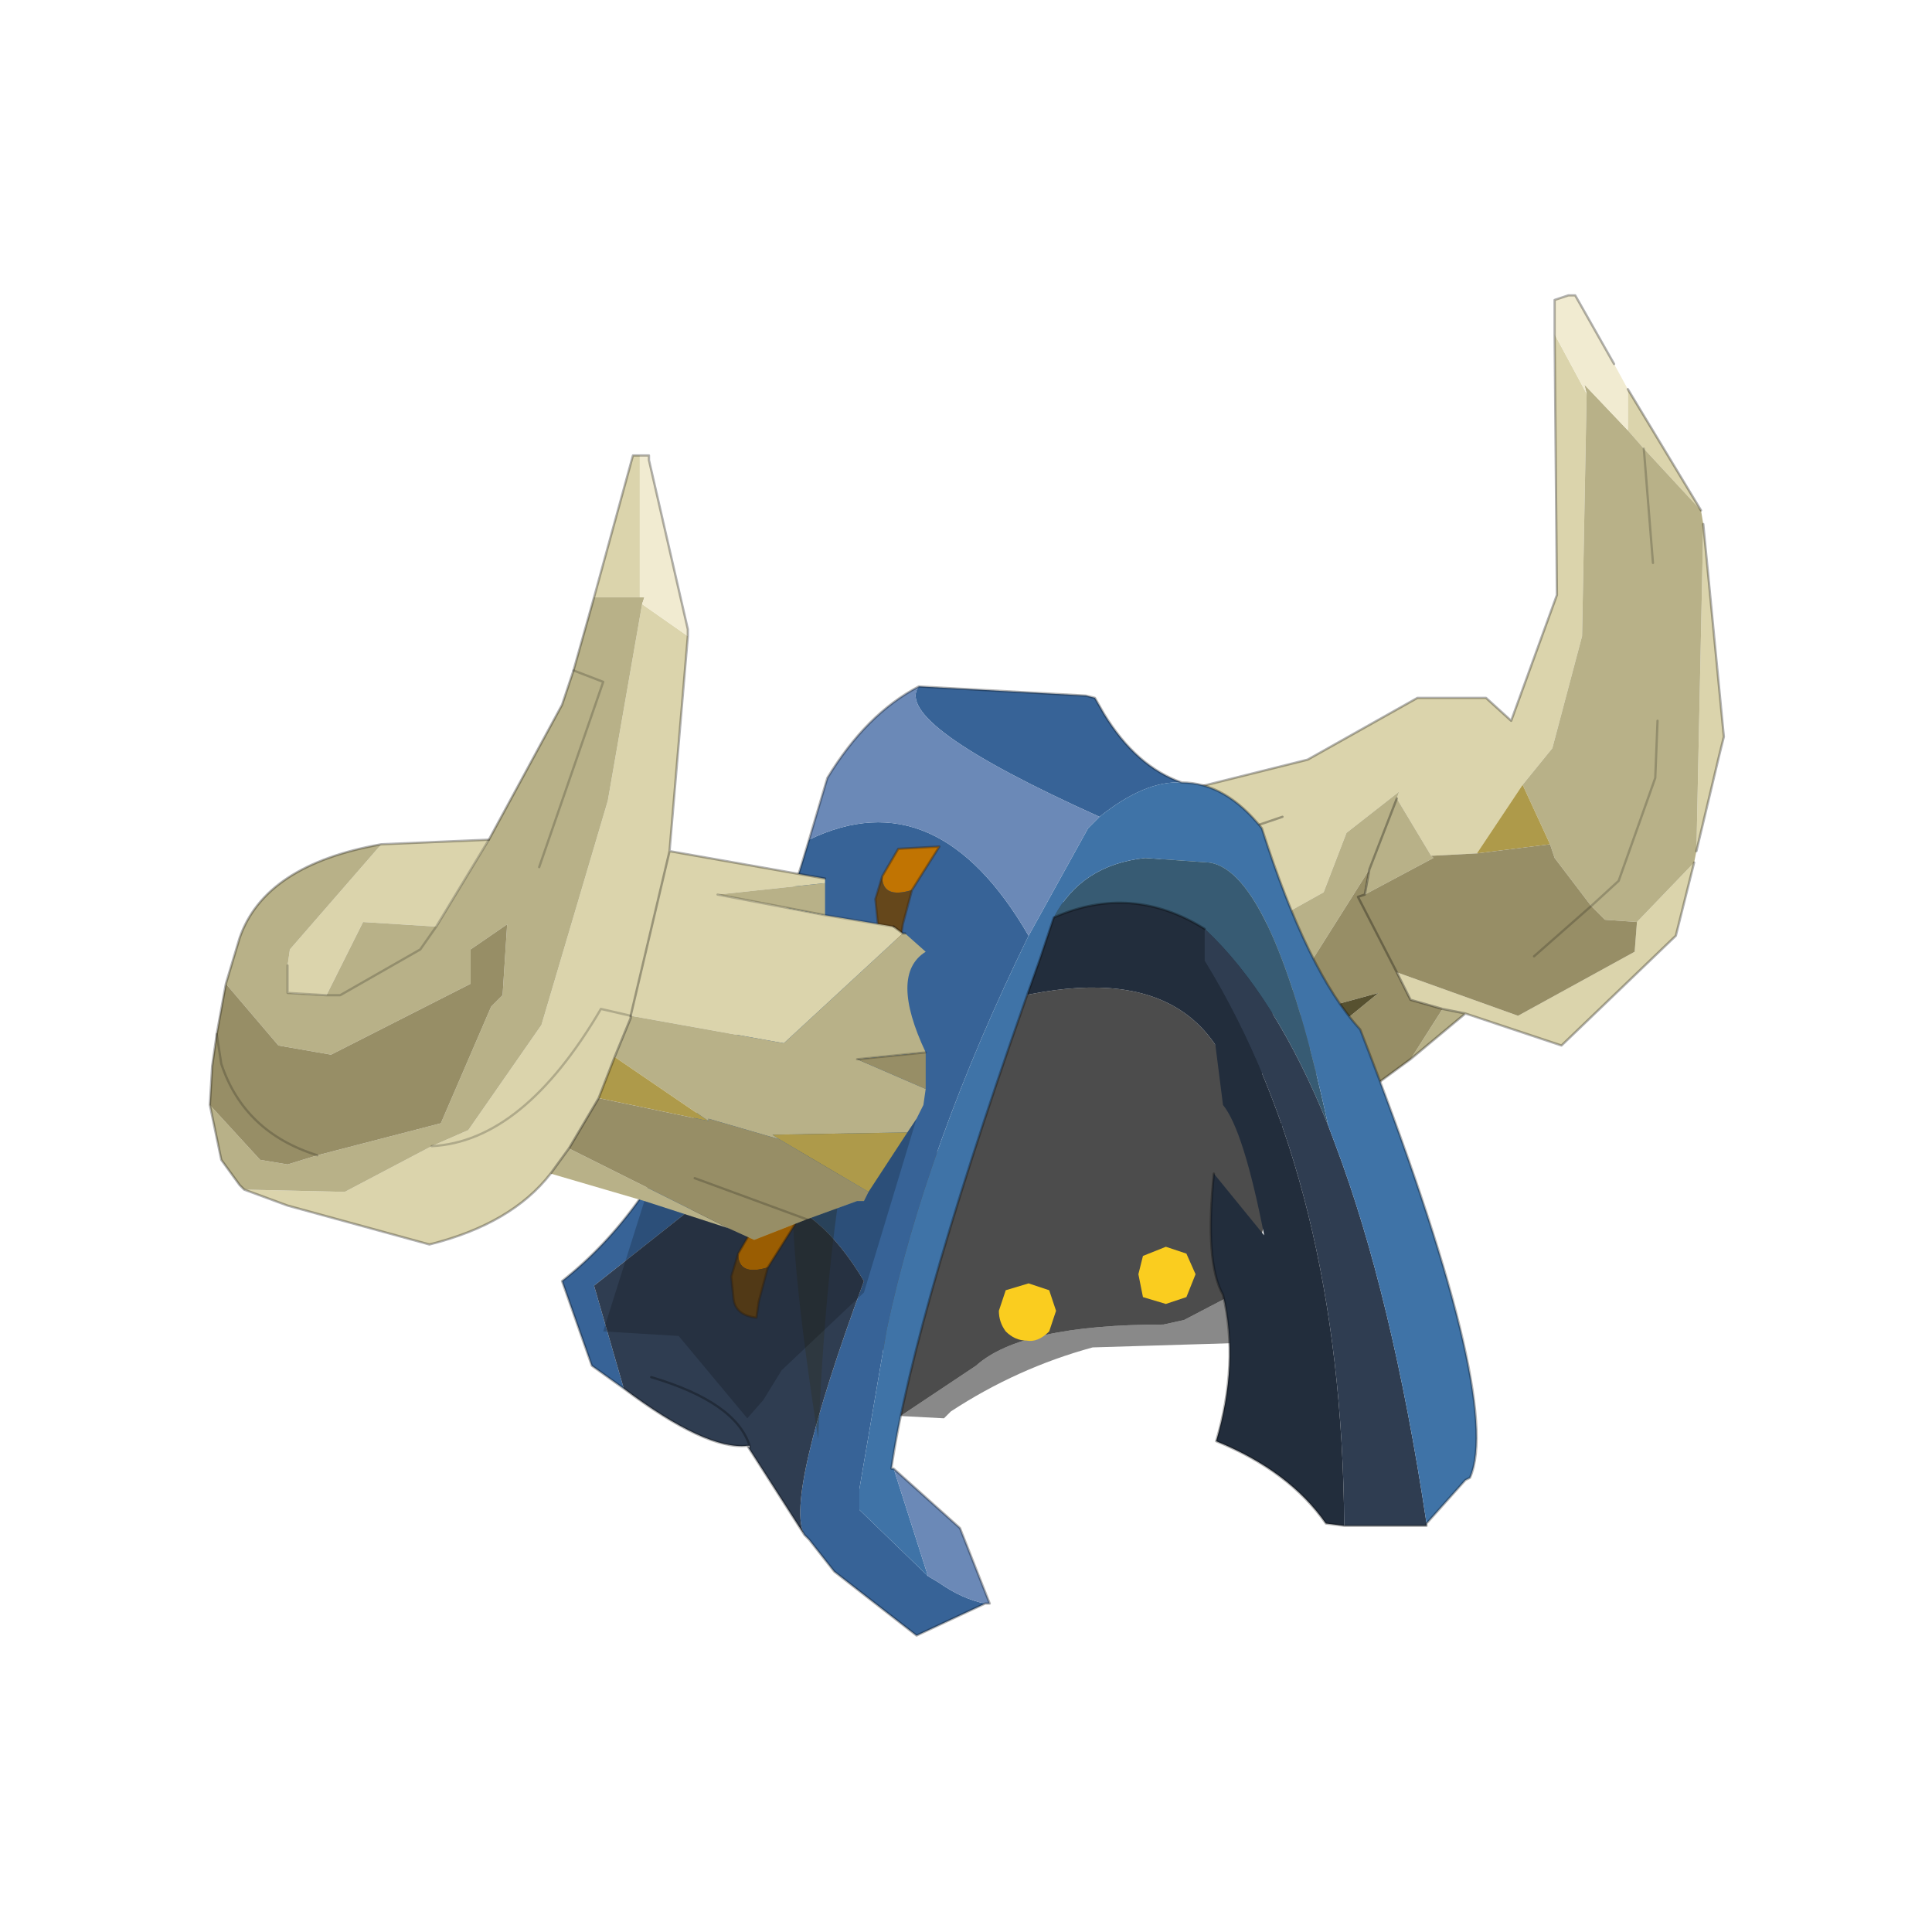 <?xml version="1.0" encoding="UTF-8" standalone="no"?>
<svg xmlns:xlink="http://www.w3.org/1999/xlink" height="440.0px" width="440.0px" xmlns="http://www.w3.org/2000/svg">
  <g transform="matrix(10.0, 0.0, 0.0, 10.0, 0.0, 0.0)">
    <use height="44.0" transform="matrix(0.909, 0.0, 0.0, 0.909, 2.0, 2.0)" width="44.0" xlink:href="#sprite0"/>
  </g>
  <defs>
    <g id="sprite0" transform="matrix(1.0, 0.0, 0.0, 1.0, 0.0, 0.0)">
      <use height="44.0" transform="matrix(1.0, 0.0, 0.0, 1.0, 0.0, 0.0)" width="44.0" xlink:href="#shape0"/>
      <use height="29.3" transform="matrix(1.146, 0.0, 0.0, 1.146, 3.0, 5.2)" width="33.15" xlink:href="#sprite1"/>
    </g>
    <g id="shape0" transform="matrix(1.0, 0.0, 0.0, 1.0, 0.0, 0.0)">
      <path d="M44.0 44.0 L0.0 44.0 0.0 0.0 44.0 0.0 44.0 44.0" fill="#43adca" fill-opacity="0.0" fill-rule="evenodd" stroke="none"/>
    </g>
    <g id="sprite1" transform="matrix(1.0, 0.0, 0.0, 1.0, 0.0, 0.0)">
      <use height="29.3" transform="matrix(1.0, 0.0, 0.0, 1.0, 0.0, 0.0)" width="33.15" xlink:href="#sprite2"/>
    </g>
    <g id="sprite2" transform="matrix(1.0, 0.0, 0.0, 1.0, 16.95, 28.7)">
      <use height="29.3" transform="matrix(-1.0, 0.0, 0.0, 1.0, 16.2, -28.7)" width="33.15" xlink:href="#sprite3"/>
    </g>
    <g id="sprite3" transform="matrix(1.0, 0.0, 0.0, 1.0, 16.25, 28.75)">
      <use height="29.3" transform="matrix(1.0, 0.0, 0.0, 1.0, -16.25, -28.75)" width="33.15" xlink:href="#shape1"/>
    </g>
    <g id="shape1" transform="matrix(1.0, 0.0, 0.0, 1.0, 16.25, 28.75)">
      <path d="M-12.55 -27.9 L-13.25 -26.6 -13.15 -21.3 -12.5 -18.85 -11.85 -18.05 -10.85 -16.55 -9.9 -16.5 -9.85 -16.5 -9.1 -17.75 -9.15 -17.9 -8.0 -17.0 -7.5 -15.7 -5.35 -14.5 -3.95 -16.45 -3.15 -17.6 -7.15 -18.6 -9.55 -19.95 -11.05 -19.95 -11.6 -19.45 -12.6 -22.2 -12.55 -27.9 M-14.15 -25.8 L-14.15 -26.7 -15.75 -24.05 -14.5 -25.4 -14.15 -25.8 M-14.35 -15.05 L-15.6 -16.35 -15.2 -14.75 -12.7 -12.35 -10.6 -13.05 -10.1 -13.15 -9.4 -13.35 -9.1 -13.95 -11.75 -13.0 -14.3 -14.4 -14.35 -15.05 M-15.65 -16.6 L-15.8 -23.75 -16.25 -19.1 -16.15 -18.7 -15.65 -16.6 M-6.6 -17.35 L-3.95 -16.45 -6.6 -17.35" fill="#dbd4ac" fill-rule="evenodd" stroke="none"/>
      <path d="M-13.25 -26.6 L-13.2 -26.8 -14.15 -25.8 -14.5 -25.4 -15.75 -24.05 -15.8 -23.75 -15.65 -16.6 -15.6 -16.35 -14.35 -15.05 -13.65 -15.1 -13.35 -15.4 -13.95 -15.95 -14.75 -18.2 -14.8 -19.45 -14.75 -18.2 -13.95 -15.95 -13.35 -15.4 -12.55 -16.45 -12.45 -16.75 -11.85 -18.05 -12.5 -18.85 -13.15 -21.3 -13.25 -26.6 M-14.7 -22.9 L-14.5 -25.4 -14.7 -22.9 M-9.85 -16.5 L-9.9 -16.45 -8.4 -15.65 -8.5 -16.2 -6.45 -12.95 -5.35 -14.5 -7.5 -15.7 -8.0 -17.0 -9.15 -17.9 -9.1 -17.75 -8.5 -16.2 -9.1 -17.75 -9.85 -16.5 M-9.4 -12.05 L-10.1 -13.15 -10.6 -13.05 -9.4 -12.05" fill="#b8b188" fill-rule="evenodd" stroke="none"/>
      <path d="M-12.45 -16.75 L-10.85 -16.55 -11.85 -18.05 -12.45 -16.75" fill="#ae9a4a" fill-rule="evenodd" stroke="none"/>
      <path d="M-13.35 -15.4 L-13.65 -15.1 -14.35 -15.05 -14.3 -14.4 -11.75 -13.0 -9.1 -13.95 -8.25 -15.6 -8.4 -15.65 -8.25 -15.6 -9.1 -13.95 -9.4 -13.35 -10.1 -13.15 -9.4 -12.05 -7.9 -10.95 -7.05 -12.15 -8.7 -13.5 -6.5 -12.9 -6.45 -12.95 -8.5 -16.2 -8.4 -15.65 -9.9 -16.45 -9.85 -16.5 -9.9 -16.5 -10.85 -16.55 -12.45 -16.75 -12.55 -16.45 -13.35 -15.4 -12.1 -14.3 -13.35 -15.4" fill="#978e66" fill-rule="evenodd" stroke="none"/>
      <path d="M-6.5 -12.9 L-8.7 -13.5 -7.05 -12.15 -6.5 -12.9" fill="#575130" fill-rule="evenodd" stroke="none"/>
      <path d="M-12.55 -27.9 L-12.55 -28.65 -12.85 -28.75 -13.0 -28.75 -13.85 -27.25 -14.15 -26.7 -14.15 -25.8 -13.2 -26.8 -13.25 -26.6 -12.55 -27.9" fill="#f1ebd1" fill-rule="evenodd" stroke="none"/>
      <path d="M-14.5 -25.4 L-14.7 -22.9 M-14.8 -19.45 L-14.75 -18.2 -13.95 -15.95 -13.35 -15.4 -12.1 -14.3" fill="none" stroke="#000000" stroke-linecap="round" stroke-linejoin="round" stroke-opacity="0.2" stroke-width="0.05"/>
      <path d="M-13.85 -27.25 L-13.0 -28.75 -12.85 -28.75 -12.55 -28.65 -12.55 -27.9 -12.6 -22.2 -11.6 -19.45 -11.05 -19.95 -9.55 -19.95 -7.15 -18.6 -3.15 -17.6 -3.95 -16.45 -6.6 -17.35 M-15.75 -24.05 L-14.15 -26.7 M-15.8 -23.75 L-16.25 -19.1 -16.15 -18.7 -15.65 -16.6 M-8.4 -15.65 L-8.25 -15.6 -9.1 -13.95 M-10.6 -13.05 L-12.7 -12.35 -15.2 -14.75 -15.6 -16.35 M-8.5 -16.2 L-9.1 -17.75 M-8.5 -16.2 L-8.4 -15.65 M-3.95 -16.45 L-5.35 -14.5 M-7.05 -12.15 L-7.9 -10.95 -9.4 -12.05 -10.6 -13.05 -10.1 -13.15 -9.4 -13.35 -9.1 -13.95" fill="none" stroke="#000000" stroke-linecap="round" stroke-linejoin="round" stroke-opacity="0.302" stroke-width="0.05"/>
      <path d="M-5.6 -6.9 L-5.5 -6.8 -5.6 -6.95 -4.45 -6.35 -4.0 -6.25 Q-0.9 -6.25 0.1 -5.35 L1.75 -4.25 0.8 -4.2 0.65 -4.35 Q-0.8 -5.3 -2.45 -5.75 L-5.75 -5.85 -5.6 -6.9" fill="#000000" fill-opacity="0.463" fill-rule="evenodd" stroke="none"/>
      <path d="M1.75 -4.25 L0.1 -5.35 Q-0.9 -6.25 -4.0 -6.25 L-4.45 -6.35 -5.6 -6.95 -5.5 -6.8 -5.6 -6.9 Q-6.2 -7.7 -6.6 -10.65 L-5.75 -10.7 Q-5.1 -14.5 -0.55 -13.35 0.3 -11.1 0.9 -10.1 L2.0 -8.4 Q2.55 -7.35 2.35 -6.55 L1.75 -4.25" fill="#000000" fill-opacity="0.702" fill-rule="evenodd" stroke="none"/>
      <path d="M-0.55 -13.35 Q-5.1 -14.5 -5.75 -10.7 -7.25 -13.95 -5.2 -15.4 L-3.1 -15.55 Q-1.3 -15.65 -1.35 -15.05 L-0.55 -13.35" fill="#222d3c" fill-rule="evenodd" stroke="none"/>
      <path d="M3.75 -16.85 Q5.0 -12.6 6.8 -9.9 L7.45 -9.0 Q8.2 -7.95 9.15 -7.2 L8.5 -5.35 7.8 -4.85 8.45 -7.1 6.05 -9.0 5.45 -9.05 Q3.8 -9.3 2.55 -7.2 4.3 -2.45 3.85 -1.65 L3.75 -1.55 3.2 -0.85 1.4 0.55 -0.1 -0.15 Q0.4 -0.25 0.9 -0.6 L1.15 -0.75 2.65 -2.2 2.65 -2.65 2.05 -6.15 Q1.2 -10.15 -1.05 -14.75 0.95 -18.2 3.75 -16.85 M-4.4 -18.1 Q-3.4 -18.45 -2.7 -19.6 L-2.5 -19.95 -2.3 -20.0 1.35 -20.2 Q1.95 -19.4 -2.6 -17.35 -3.6 -18.15 -4.4 -18.1" fill="#376397" fill-rule="evenodd" stroke="none"/>
      <path d="M-1.6 -15.15 Q-3.3 -15.9 -4.9 -14.9 -6.45 -13.45 -7.6 -10.6 -6.4 -16.15 -5.0 -16.35 L-3.6 -16.45 Q-2.2 -16.3 -1.6 -15.15" fill="#375b73" fill-rule="evenodd" stroke="none"/>
      <path d="M7.8 -4.85 Q6.0 -3.5 5.1 -3.6 L3.85 -1.65 Q4.3 -2.45 2.55 -7.2 3.8 -9.3 5.45 -9.05 L6.05 -9.0 8.45 -7.1 7.8 -4.85 M-4.9 -14.9 L-4.9 -14.2 Q-7.9 -9.3 -7.95 -1.85 L-9.75 -1.85 -9.75 -1.9 Q-9.0 -6.9 -7.75 -10.2 L-7.6 -10.6 Q-6.45 -13.45 -4.9 -14.9 M5.05 -3.6 L5.05 -3.55 5.1 -3.6 5.05 -3.6 Q5.35 -4.55 7.2 -5.1 5.35 -4.55 5.05 -3.6" fill="#2f3d51" fill-rule="evenodd" stroke="none"/>
      <path d="M-4.9 -14.2 L-5.3 -11.05 Q-5.75 -10.5 -6.2 -8.2 L-5.1 -9.55 Q-4.9 -7.6 -5.3 -6.9 -5.65 -5.4 -5.15 -3.7 -6.75 -3.05 -7.55 -1.9 L-7.95 -1.85 Q-7.9 -9.3 -4.9 -14.2" fill="#222d3c" fill-rule="evenodd" stroke="none"/>
      <path d="M1.9 -3.1 L1.95 -3.1 Q1.45 -6.55 -1.3 -14.25 L-1.6 -15.15 Q-2.2 -16.3 -3.6 -16.45 L-5.0 -16.35 Q-6.4 -16.15 -7.6 -10.6 L-7.75 -10.2 Q-9.0 -6.9 -9.75 -1.9 L-10.6 -2.85 -10.7 -2.9 Q-11.45 -4.6 -8.3 -12.7 -7.15 -13.95 -6.15 -17.1 -5.35 -18.1 -4.4 -18.1 -3.6 -18.15 -2.6 -17.35 L-2.35 -17.1 -1.05 -14.75 Q1.2 -10.15 2.05 -6.15 L2.65 -2.65 2.65 -2.2 1.15 -0.75 1.9 -3.1" fill="#3f73a7" fill-rule="evenodd" stroke="none"/>
      <path d="M1.35 -20.2 Q2.5 -19.6 3.35 -18.2 L3.75 -16.85 Q0.95 -18.2 -1.05 -14.75 L-2.35 -17.1 -2.6 -17.35 Q1.95 -19.4 1.35 -20.2 M-0.1 -0.15 L-0.2 -0.15 0.45 -1.8 1.9 -3.1 1.15 -0.75 0.9 -0.6 Q0.4 -0.25 -0.1 -0.15" fill="#6b89b7" fill-rule="evenodd" stroke="none"/>
      <path d="M1.35 -20.2 Q2.5 -19.6 3.35 -18.2 L3.75 -16.85 Q5.0 -12.6 6.8 -9.9 L7.45 -9.0 Q8.2 -7.95 9.15 -7.2 L8.5 -5.35 7.8 -4.85 Q6.0 -3.5 5.1 -3.6 L3.85 -1.65 3.75 -1.55 3.2 -0.85 1.4 0.55 -0.1 -0.15 -0.2 -0.15 0.45 -1.8 1.9 -3.1 1.95 -3.1 Q1.45 -6.55 -1.3 -14.25 L-1.6 -15.15 Q-3.3 -15.9 -4.9 -14.9 M-5.1 -9.55 Q-4.9 -7.6 -5.3 -6.9 -5.65 -5.4 -5.15 -3.7 -6.75 -3.05 -7.55 -1.9 L-7.95 -1.85 -9.75 -1.85 -9.75 -1.9 -10.6 -2.85 -10.7 -2.9 Q-11.45 -4.6 -8.3 -12.7 -7.15 -13.95 -6.15 -17.1 -5.35 -18.1 -4.4 -18.1 -3.4 -18.45 -2.7 -19.6 L-2.5 -19.95 -2.3 -20.0 1.35 -20.2 M5.05 -3.6 L5.05 -3.55 5.1 -3.6 M5.05 -3.6 Q5.35 -4.55 7.2 -5.1" fill="none" stroke="#000000" stroke-linecap="round" stroke-linejoin="round" stroke-opacity="0.302" stroke-width="0.05"/>
      <path d="M2.15 -16.05 L1.8 -16.65 0.9 -16.7 1.5 -15.75 Q2.15 -15.55 2.15 -16.05" fill="#c17402" fill-rule="evenodd" stroke="none"/>
      <path d="M1.5 -15.75 L1.7 -15.0 1.75 -14.65 Q2.2 -14.7 2.25 -15.05 L2.3 -15.55 2.15 -16.05 Q2.15 -15.55 1.5 -15.75" fill="#65471b" fill-rule="evenodd" stroke="none"/>
      <path d="M1.5 -15.75 L1.7 -15.0 1.75 -14.65 Q2.2 -14.7 2.25 -15.05 L2.3 -15.55 2.15 -16.05 1.8 -16.65 0.9 -16.7 1.5 -15.75 Z" fill="none" stroke="#382510" stroke-linecap="round" stroke-linejoin="round" stroke-opacity="0.4" stroke-width="0.05"/>
      <path d="M3.55 -3.75 Q3.25 -10.85 1.95 -13.15 3.5 -12.45 4.0 -9.9 4.35 -8.9 3.55 -3.75" fill="#2c2b18" fill-opacity="0.302" fill-rule="evenodd" stroke="none"/>
      <path d="M-0.55 -6.1 Q-0.75 -5.9 -1.0 -5.9 -1.25 -5.85 -1.5 -6.1 L-1.65 -6.55 -1.5 -7.0 -1.05 -7.15 -0.55 -7.0 -0.4 -6.55 Q-0.4 -6.3 -0.55 -6.1" fill="#facd1f" fill-rule="evenodd" stroke="none"/>
      <path d="M-3.55 -6.85 L-3.45 -7.35 -3.55 -7.75 -4.05 -7.95 -4.5 -7.8 -4.7 -7.35 -4.5 -6.85 -4.05 -6.7 -3.55 -6.85" fill="#facd1f" fill-rule="evenodd" stroke="none"/>
      <path d="M5.3 -7.8 L4.95 -8.4 4.05 -8.45 4.65 -7.5 Q5.3 -7.3 5.3 -7.8" fill="#c17402" fill-rule="evenodd" stroke="none"/>
      <path d="M4.65 -7.5 L4.85 -6.75 4.9 -6.4 Q5.35 -6.45 5.4 -6.8 L5.45 -7.3 5.3 -7.8 Q5.3 -7.3 4.65 -7.5" fill="#65471b" fill-rule="evenodd" stroke="none"/>
      <path d="M4.65 -7.5 L4.85 -6.75 4.9 -6.4 Q5.35 -6.45 5.4 -6.8 L5.45 -7.3 5.3 -7.8 4.95 -8.4 4.05 -8.45 4.65 -7.5 Z" fill="none" stroke="#382510" stroke-linecap="round" stroke-linejoin="round" stroke-opacity="0.4" stroke-width="0.05"/>
      <path d="M11.9 -14.95 L10.75 -16.85 13.1 -16.75 15.1 -14.45 15.15 -14.1 15.15 -13.5 14.3 -13.45 13.5 -15.05 11.9 -14.95 M6.4 -21.3 L7.4 -22.0 8.15 -17.7 9.6 -12.8 11.2 -10.5 12.0 -10.15 Q10.0 -10.25 8.3 -13.15 L7.65 -13.0 8.3 -13.15 Q10.0 -10.25 12.0 -10.15 L13.9 -9.15 16.1 -9.2 15.15 -8.85 12.05 -8.0 Q10.25 -8.45 9.4 -9.55 L9.0 -10.1 8.35 -11.2 8.0 -12.1 7.65 -12.95 7.65 -13.0 4.3 -12.4 1.7 -14.8 1.9 -14.95 3.4 -15.2 5.75 -15.65 3.4 -15.9 3.4 -16.0 6.8 -16.6 6.4 -21.3 M7.45 -22.15 L7.45 -25.25 7.6 -25.25 8.45 -22.15 7.45 -22.15 M6.8 -16.6 L7.65 -13.0 6.8 -16.6" fill="#dbd4ac" fill-rule="evenodd" stroke="none"/>
      <path d="M11.9 -14.95 L12.25 -14.45 14.0 -13.45 14.3 -13.45 14.0 -13.45 12.25 -14.45 11.9 -14.95 13.5 -15.05 14.3 -13.45 15.15 -13.5 15.15 -14.1 15.1 -14.45 13.1 -16.75 Q15.65 -16.3 16.2 -14.7 L16.5 -13.7 15.35 -12.35 14.2 -12.15 11.15 -13.7 11.15 -14.45 10.35 -15.0 10.45 -13.45 10.7 -13.2 11.8 -10.65 14.5 -9.95 15.15 -9.75 15.75 -9.85 16.85 -11.05 16.6 -9.85 16.2 -9.3 16.1 -9.2 13.9 -9.15 12.0 -10.15 11.2 -10.5 9.6 -12.8 8.15 -17.7 7.4 -22.0 7.35 -22.15 7.45 -22.15 8.45 -22.15 8.9 -20.55 9.15 -19.8 10.75 -16.85 11.9 -14.95 M9.65 -16.25 L8.25 -20.3 8.9 -20.55 8.25 -20.3 9.65 -16.25 M1.7 -14.8 L4.3 -12.4 7.65 -13.0 7.65 -12.95 8.0 -12.1 5.95 -10.7 5.95 -10.75 4.4 -10.3 4.55 -10.4 1.6 -10.45 1.4 -10.75 1.25 -11.05 1.2 -11.4 2.7 -12.05 1.2 -12.2 Q2.0 -13.9 1.2 -14.4 L1.65 -14.8 1.7 -14.8 M3.4 -15.9 L5.75 -15.65 3.4 -15.2 3.4 -15.9 M9.4 -9.55 L7.35 -8.95 5.5 -8.35 9.0 -10.1 9.4 -9.55" fill="#b8b188" fill-rule="evenodd" stroke="none"/>
      <path d="M1.6 -10.45 L4.55 -10.4 4.4 -10.3 2.45 -9.15 1.6 -10.45 M5.95 -10.7 L8.0 -12.1 8.35 -11.2 5.95 -10.7" fill="#ae9a4a" fill-rule="evenodd" stroke="none"/>
      <path d="M1.4 -10.75 L1.6 -10.45 2.45 -9.15 2.55 -8.95 2.7 -8.95 3.8 -8.55 4.95 -8.1 5.5 -8.35 7.35 -8.95 8.25 -6.1 6.6 -6.0 5.1 -4.2 4.75 -4.6 4.35 -5.25 2.55 -6.95 1.4 -10.75" fill="#000000" fill-opacity="0.2" fill-rule="evenodd" stroke="none"/>
      <path d="M1.2 -12.2 L2.7 -12.05 1.2 -11.4 1.2 -12.2 M4.4 -10.3 L5.95 -10.75 5.95 -10.7 8.35 -11.2 9.0 -10.1 5.5 -8.35 4.95 -8.1 3.8 -8.55 2.7 -8.95 2.55 -8.95 2.45 -9.15 4.4 -10.3 M16.85 -11.05 L15.75 -9.85 15.15 -9.75 14.5 -9.95 11.8 -10.65 10.7 -13.2 10.45 -13.45 10.35 -15.0 11.15 -14.45 11.15 -13.7 14.2 -12.15 15.35 -12.35 16.5 -13.7 16.7 -12.6 16.8 -11.9 16.85 -11.05 M6.25 -9.45 L3.8 -8.55 6.25 -9.45 M14.5 -9.95 Q16.1 -10.45 16.6 -11.95 L16.7 -12.6 16.6 -11.95 Q16.1 -10.45 14.5 -9.95" fill="#978e66" fill-rule="evenodd" stroke="none"/>
      <path d="M6.4 -21.3 L6.4 -21.45 7.25 -25.15 7.25 -25.25 7.45 -25.25 7.45 -22.15 7.35 -22.15 7.4 -22.0 6.4 -21.3" fill="#f1ebd1" fill-rule="evenodd" stroke="none"/>
      <path d="M10.75 -16.85 L9.15 -19.8 8.9 -20.55 M13.1 -16.75 L10.75 -16.85 M16.5 -13.7 L16.2 -14.7 Q15.65 -16.3 13.1 -16.75 M7.45 -25.25 L7.25 -25.25 7.25 -25.15 6.4 -21.45 6.4 -21.3 6.8 -16.6 3.4 -16.0 M7.45 -25.25 L7.6 -25.25 8.45 -22.15 8.9 -20.55 M1.9 -14.95 L1.7 -14.8 1.65 -14.8 M7.65 -13.0 L6.8 -16.6 M8.0 -12.1 L7.65 -12.95 7.65 -13.0 M16.5 -13.7 L16.7 -12.6 16.8 -11.9 16.85 -11.05 16.6 -9.85 16.2 -9.3 16.1 -9.2 15.15 -8.85 12.05 -8.0 Q10.25 -8.45 9.4 -9.55 L9.0 -10.1 8.35 -11.2 8.0 -12.1" fill="none" stroke="#000000" stroke-linecap="round" stroke-linejoin="round" stroke-opacity="0.302" stroke-width="0.05"/>
      <path d="M14.3 -13.45 L14.0 -13.45 12.25 -14.45 11.9 -14.95 10.75 -16.85 M8.9 -20.55 L8.25 -20.3 9.65 -16.25 M14.3 -13.45 L15.15 -13.5 15.15 -14.1 M3.4 -15.2 L1.9 -14.95 M5.75 -15.65 L3.4 -15.2 M1.2 -12.2 L2.7 -12.05 M7.65 -13.0 L8.3 -13.15 Q10.0 -10.25 12.0 -10.15 M3.8 -8.55 L6.25 -9.45 M16.7 -12.6 L16.6 -11.95 Q16.1 -10.45 14.5 -9.95" fill="none" stroke="#000000" stroke-linecap="round" stroke-linejoin="round" stroke-opacity="0.2" stroke-width="0.05"/>
    </g>
  </defs>
</svg>
